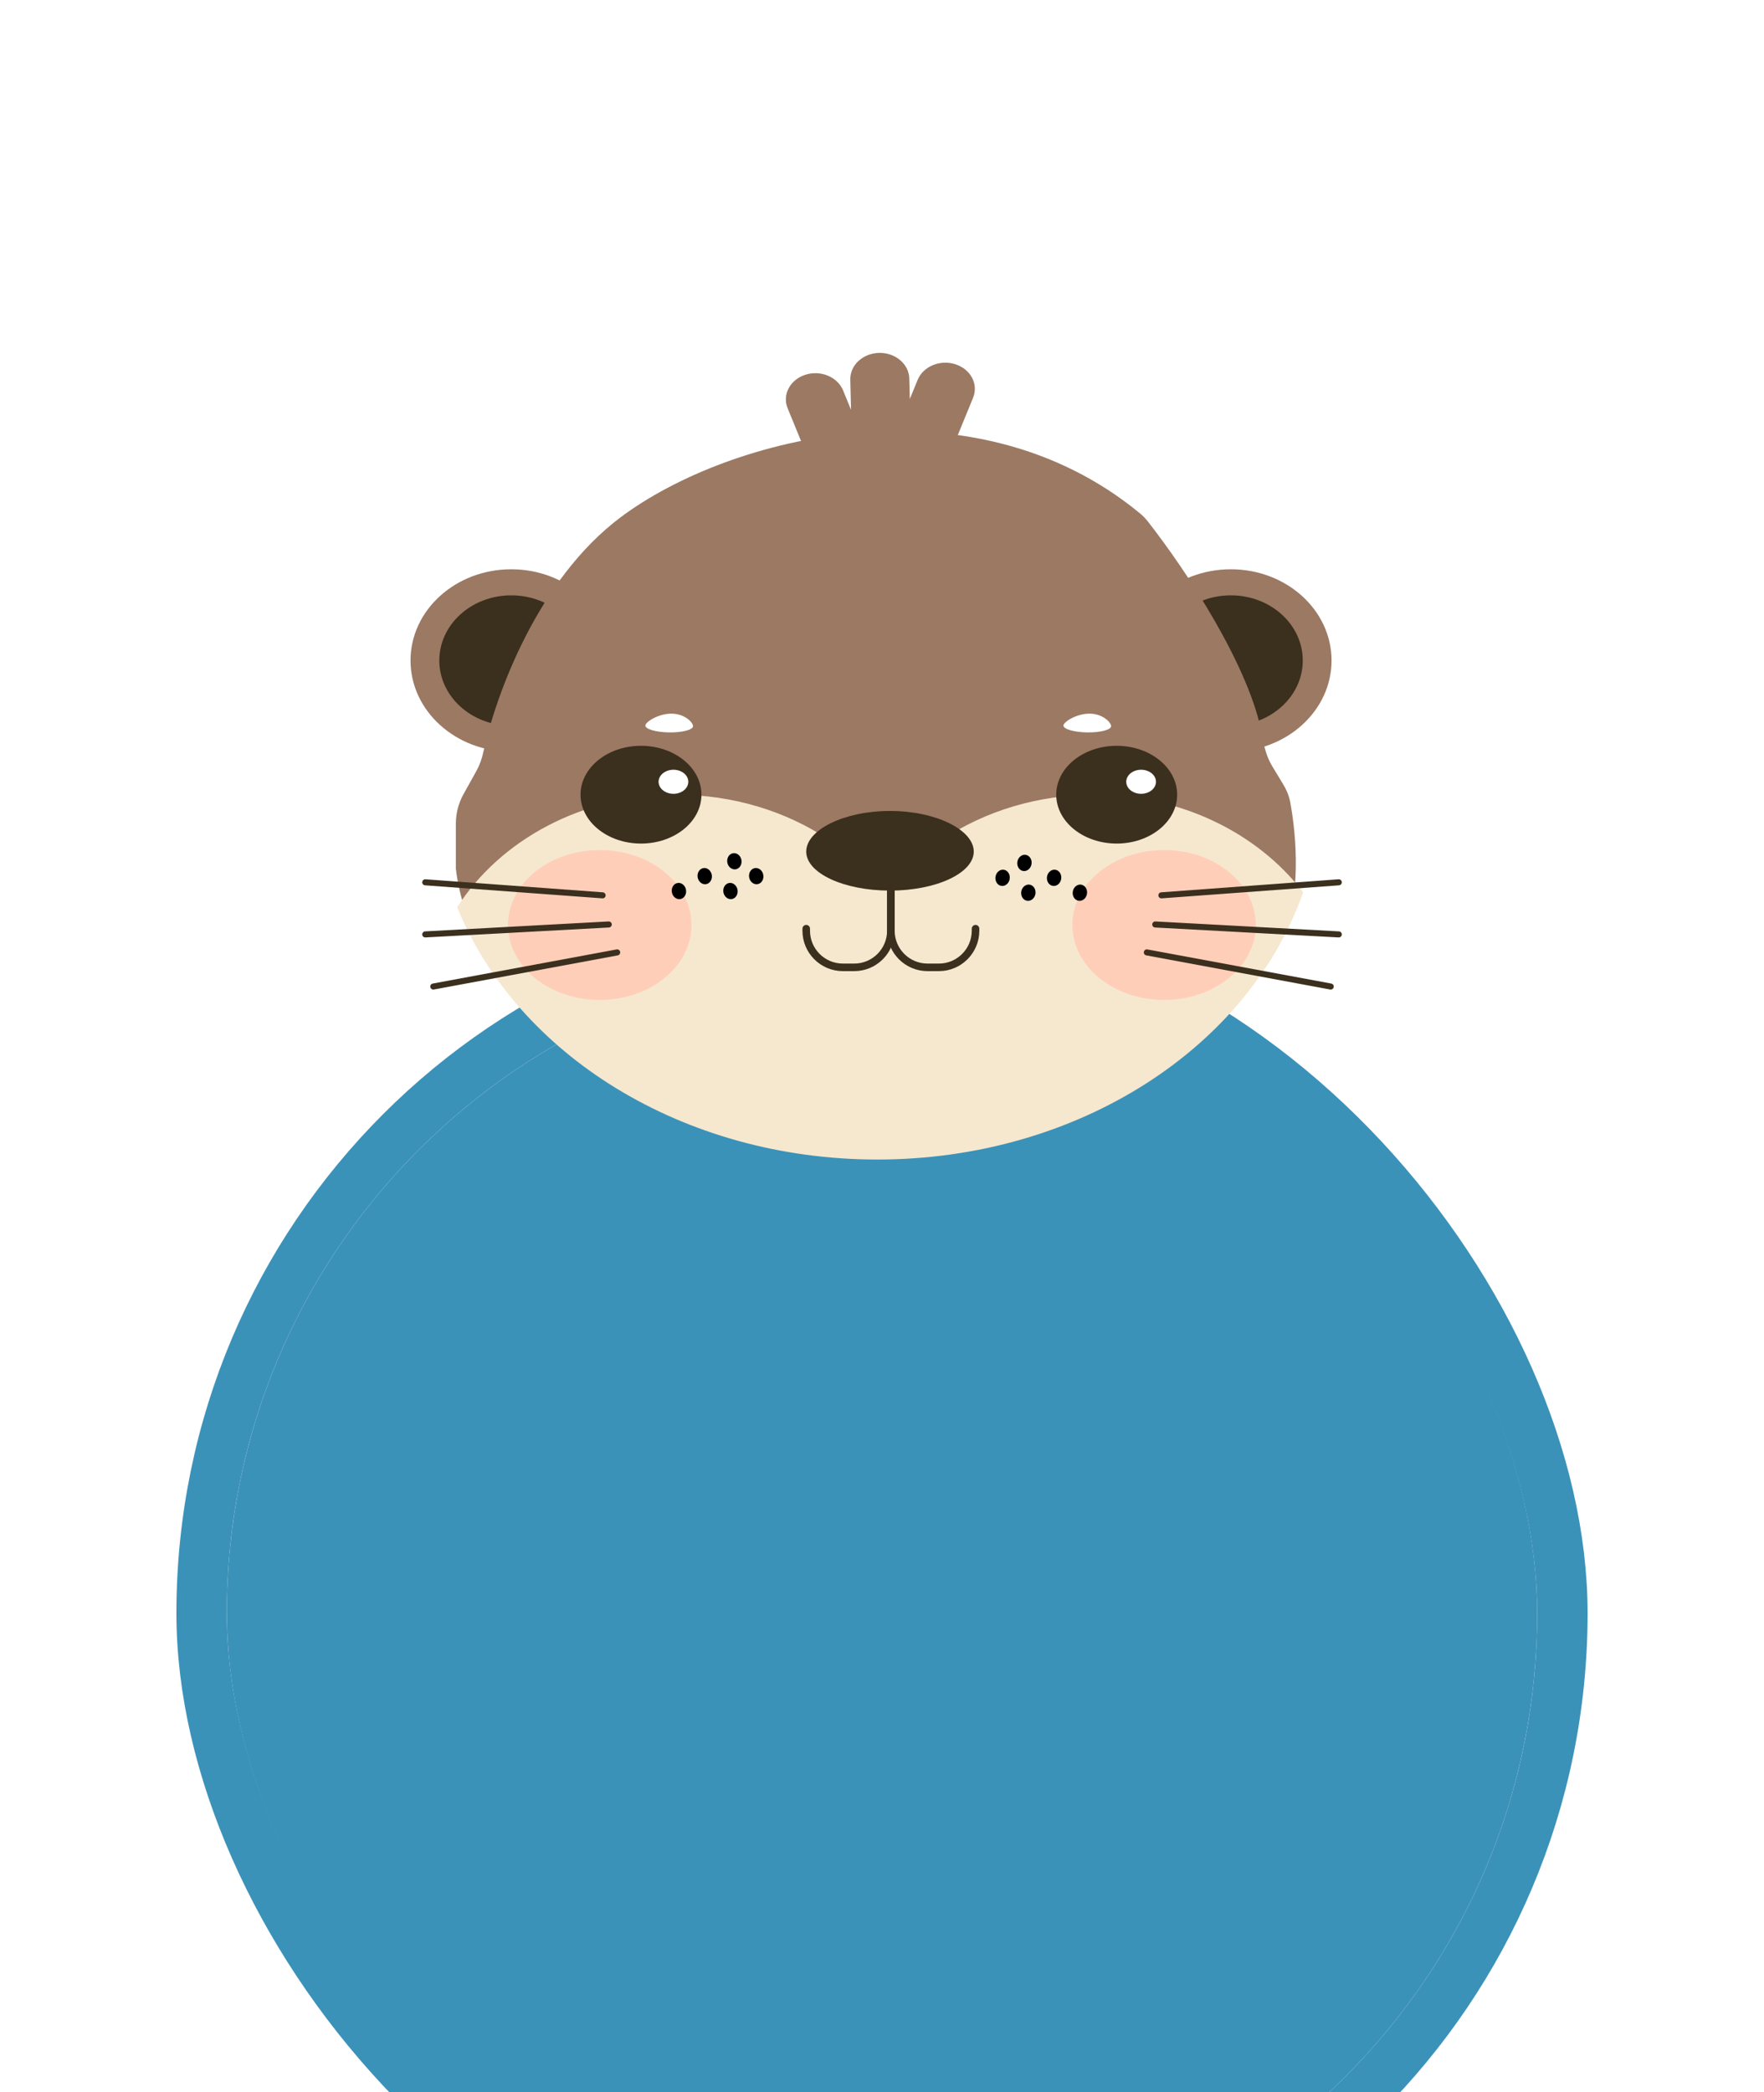 <svg width="70" height="83" viewBox="0 0 70 83" fill="none" xmlns="http://www.w3.org/2000/svg">
<g filter="url(#filter0_dddd_828_17886)">
<rect x="9" y="4" width="52" height="52" rx="26" fill="#3B92B9"/>
<rect x="8" y="3" width="54" height="54" rx="27" stroke="#3B92B9" stroke-width="2"/>
</g>
<ellipse cx="20.288" cy="26.203" rx="3.997" ry="3.619" fill="#9B7963"/>
<ellipse cx="20.288" cy="26.203" rx="2.855" ry="2.585" fill="#3B2F1E"/>
<ellipse cx="48.842" cy="26.203" rx="3.997" ry="3.619" fill="#9B7963"/>
<ellipse cx="48.842" cy="26.203" rx="2.855" ry="2.585" fill="#3B2F1E"/>
<path d="M24.64 20.512C21.342 22.976 19.681 27.536 19.176 29.851C19.12 30.108 19.033 30.355 18.905 30.585L18.392 31.507C18.194 31.864 18.09 32.265 18.09 32.673V34.467C18.359 36.739 19.658 38.717 20.274 39.421C22.558 42.611 28.429 44.093 31.079 44.436C38.581 45.1 41.324 44.013 44.235 42.986C47.146 41.959 49.721 39.542 50.841 37.307C51.654 35.684 51.453 33.175 51.199 31.822C51.152 31.572 51.054 31.336 50.922 31.119L50.486 30.398C50.278 30.055 50.169 29.665 50.103 29.27C49.641 26.469 47.015 22.557 45.552 20.691C45.459 20.571 45.352 20.46 45.234 20.364C38.578 14.875 28.969 17.278 24.64 20.512Z" fill="#9B7963"/>
<path fill-rule="evenodd" clip-rule="evenodd" d="M18.142 35.991C19.842 33.328 23.101 31.528 26.842 31.528C29.096 31.528 31.175 32.182 32.844 33.284C34.161 34.155 36.107 34.155 37.425 33.284C39.093 32.182 41.172 31.528 43.427 31.528C46.883 31.528 49.928 33.065 51.712 35.399C49.569 41.526 42.816 46 34.815 46C27.075 46 20.501 41.812 18.142 35.991Z" fill="#F5E8CF"/>
<path d="M33.742 15.061C33.728 14.487 34.241 14.013 34.888 14C35.534 13.988 36.069 14.443 36.083 15.016L36.103 15.829L36.414 15.072C36.635 14.533 37.307 14.255 37.914 14.451C38.522 14.648 38.835 15.243 38.614 15.782L37.546 18.384C37.325 18.922 36.653 19.2 36.046 19.004C35.851 18.941 35.687 18.838 35.56 18.708C35.397 18.791 35.207 18.84 35.005 18.844C34.839 18.847 34.681 18.82 34.537 18.767C34.429 19.06 34.176 19.308 33.824 19.421C33.217 19.617 32.545 19.34 32.324 18.801L31.256 16.199C31.035 15.66 31.348 15.065 31.956 14.868C32.563 14.672 33.235 14.95 33.456 15.489L33.771 16.257L33.742 15.061Z" fill="#9B7963"/>
<path d="M35.352 33.577V36.921C35.352 37.724 36.004 38.376 36.807 38.376H37.258C38.061 38.376 38.712 37.724 38.712 36.921V36.842" stroke="#3B2F1E" stroke-width="0.3" stroke-linecap="round" stroke-linejoin="round"/>
<path d="M35.352 33.577V36.921C35.352 37.724 34.701 38.376 33.898 38.376H33.447C32.644 38.376 31.993 37.724 31.993 36.921V36.842" stroke="#3B2F1E" stroke-width="0.3" stroke-linecap="round" stroke-linejoin="round"/>
<path d="M38.641 33.783C38.641 34.638 37.153 35.331 35.317 35.331C33.481 35.331 31.993 34.638 31.993 33.783C31.993 32.928 33.481 32.172 35.317 32.172C37.153 32.172 38.641 32.928 38.641 33.783Z" fill="#3B2F1E"/>
<ellipse cx="46.194" cy="36.696" rx="3.64" ry="2.973" fill="#FFCEB9"/>
<ellipse cx="23.799" cy="36.696" rx="3.64" ry="2.973" fill="#FFCEB9"/>
<ellipse cx="25.436" cy="31.526" rx="2.399" ry="1.939" fill="#3B2F1E"/>
<ellipse cx="44.313" cy="31.526" rx="2.399" ry="1.939" fill="#3B2F1E"/>
<path d="M23.913 35.519L16.875 35.002M24.157 36.675L16.875 37.069M24.491 37.783L17.195 39.137" stroke="#3B2F1E" stroke-width="0.24" stroke-linecap="round"/>
<path d="M46.087 35.519L53.126 35.002M45.843 36.675L53.126 37.069M45.509 37.783L52.806 39.137" stroke="#3B2F1E" stroke-width="0.24" stroke-linecap="round"/>
<ellipse cx="0.564" cy="0.508" rx="0.564" ry="0.508" transform="matrix(-0.906 -0.423 0.581 -0.814 26.94 31.666)" fill="white"/>
<ellipse cx="0.301" cy="0.308" rx="0.301" ry="0.308" transform="matrix(-0.832 -0.555 0.446 -0.895 29.255 34.61)" fill="black"/>
<ellipse cx="0.301" cy="0.308" rx="0.301" ry="0.308" transform="matrix(-0.832 -0.555 0.446 -0.895 28.078 35.2)" fill="black"/>
<ellipse cx="0.301" cy="0.308" rx="0.301" ry="0.308" transform="matrix(-0.832 -0.555 0.446 -0.895 27.055 35.791)" fill="black"/>
<ellipse cx="0.301" cy="0.308" rx="0.301" ry="0.308" transform="matrix(-0.832 -0.555 0.446 -0.895 30.122 35.2)" fill="black"/>
<ellipse cx="0.301" cy="0.308" rx="0.301" ry="0.308" transform="matrix(-0.832 -0.555 0.446 -0.895 29.1 35.791)" fill="black"/>
<ellipse cx="0.301" cy="0.309" rx="0.301" ry="0.309" transform="matrix(0.831 -0.556 -0.446 -0.895 40.54 34.677)" fill="black"/>
<ellipse cx="0.301" cy="0.309" rx="0.301" ry="0.309" transform="matrix(0.831 -0.556 -0.446 -0.895 41.717 35.268)" fill="black"/>
<ellipse cx="0.301" cy="0.309" rx="0.301" ry="0.309" transform="matrix(0.831 -0.556 -0.446 -0.895 42.74 35.859)" fill="black"/>
<ellipse cx="0.301" cy="0.309" rx="0.301" ry="0.309" transform="matrix(0.831 -0.556 -0.446 -0.895 39.673 35.268)" fill="black"/>
<ellipse cx="0.301" cy="0.309" rx="0.301" ry="0.309" transform="matrix(0.831 -0.556 -0.446 -0.895 40.695 35.859)" fill="black"/>
<path d="M25.609 28.781C25.614 28.638 26.137 28.303 26.66 28.311C27.182 28.32 27.507 28.668 27.502 28.811C27.496 28.954 27.068 29.064 26.546 29.055C26.023 29.047 25.604 28.924 25.609 28.781Z" fill="white"/>
<path d="M42.199 28.781C42.205 28.638 42.727 28.303 43.25 28.311C43.773 28.32 44.097 28.668 44.092 28.811C44.086 28.954 43.658 29.064 43.136 29.055C42.614 29.047 42.194 28.924 42.199 28.781Z" fill="white"/>
<ellipse cx="0.564" cy="0.508" rx="0.564" ry="0.508" transform="matrix(-0.906 -0.423 0.581 -0.814 45.498 31.666)" fill="white"/>
<defs>
<filter id="filter0_dddd_828_17886" x="0" y="0" width="70" height="83" filterUnits="userSpaceOnUse" color-interpolation-filters="sRGB">
<feFlood flood-opacity="0" result="BackgroundImageFix"/>
<feColorMatrix in="SourceAlpha" type="matrix" values="0 0 0 0 0 0 0 0 0 0 0 0 0 0 0 0 0 0 127 0" result="hardAlpha"/>
<feOffset dy="1"/>
<feGaussianBlur stdDeviation="1.5"/>
<feColorMatrix type="matrix" values="0 0 0 0 0.231 0 0 0 0 0.573 0 0 0 0 0.725 0 0 0 0.08 0"/>
<feBlend mode="normal" in2="BackgroundImageFix" result="effect1_dropShadow_828_17886"/>
<feColorMatrix in="SourceAlpha" type="matrix" values="0 0 0 0 0 0 0 0 0 0 0 0 0 0 0 0 0 0 127 0" result="hardAlpha"/>
<feOffset dy="5"/>
<feGaussianBlur stdDeviation="2.5"/>
<feColorMatrix type="matrix" values="0 0 0 0 0.231 0 0 0 0 0.573 0 0 0 0 0.725 0 0 0 0.07 0"/>
<feBlend mode="normal" in2="effect1_dropShadow_828_17886" result="effect2_dropShadow_828_17886"/>
<feColorMatrix in="SourceAlpha" type="matrix" values="0 0 0 0 0 0 0 0 0 0 0 0 0 0 0 0 0 0 127 0" result="hardAlpha"/>
<feOffset dy="10"/>
<feGaussianBlur stdDeviation="3"/>
<feColorMatrix type="matrix" values="0 0 0 0 0.231 0 0 0 0 0.573 0 0 0 0 0.725 0 0 0 0.04 0"/>
<feBlend mode="normal" in2="effect2_dropShadow_828_17886" result="effect3_dropShadow_828_17886"/>
<feColorMatrix in="SourceAlpha" type="matrix" values="0 0 0 0 0 0 0 0 0 0 0 0 0 0 0 0 0 0 127 0" result="hardAlpha"/>
<feOffset dy="18"/>
<feGaussianBlur stdDeviation="3.5"/>
<feColorMatrix type="matrix" values="0 0 0 0 0.231 0 0 0 0 0.573 0 0 0 0 0.725 0 0 0 0.01 0"/>
<feBlend mode="normal" in2="effect3_dropShadow_828_17886" result="effect4_dropShadow_828_17886"/>
<feBlend mode="normal" in="SourceGraphic" in2="effect4_dropShadow_828_17886" result="shape"/>
</filter>
</defs>
</svg>
